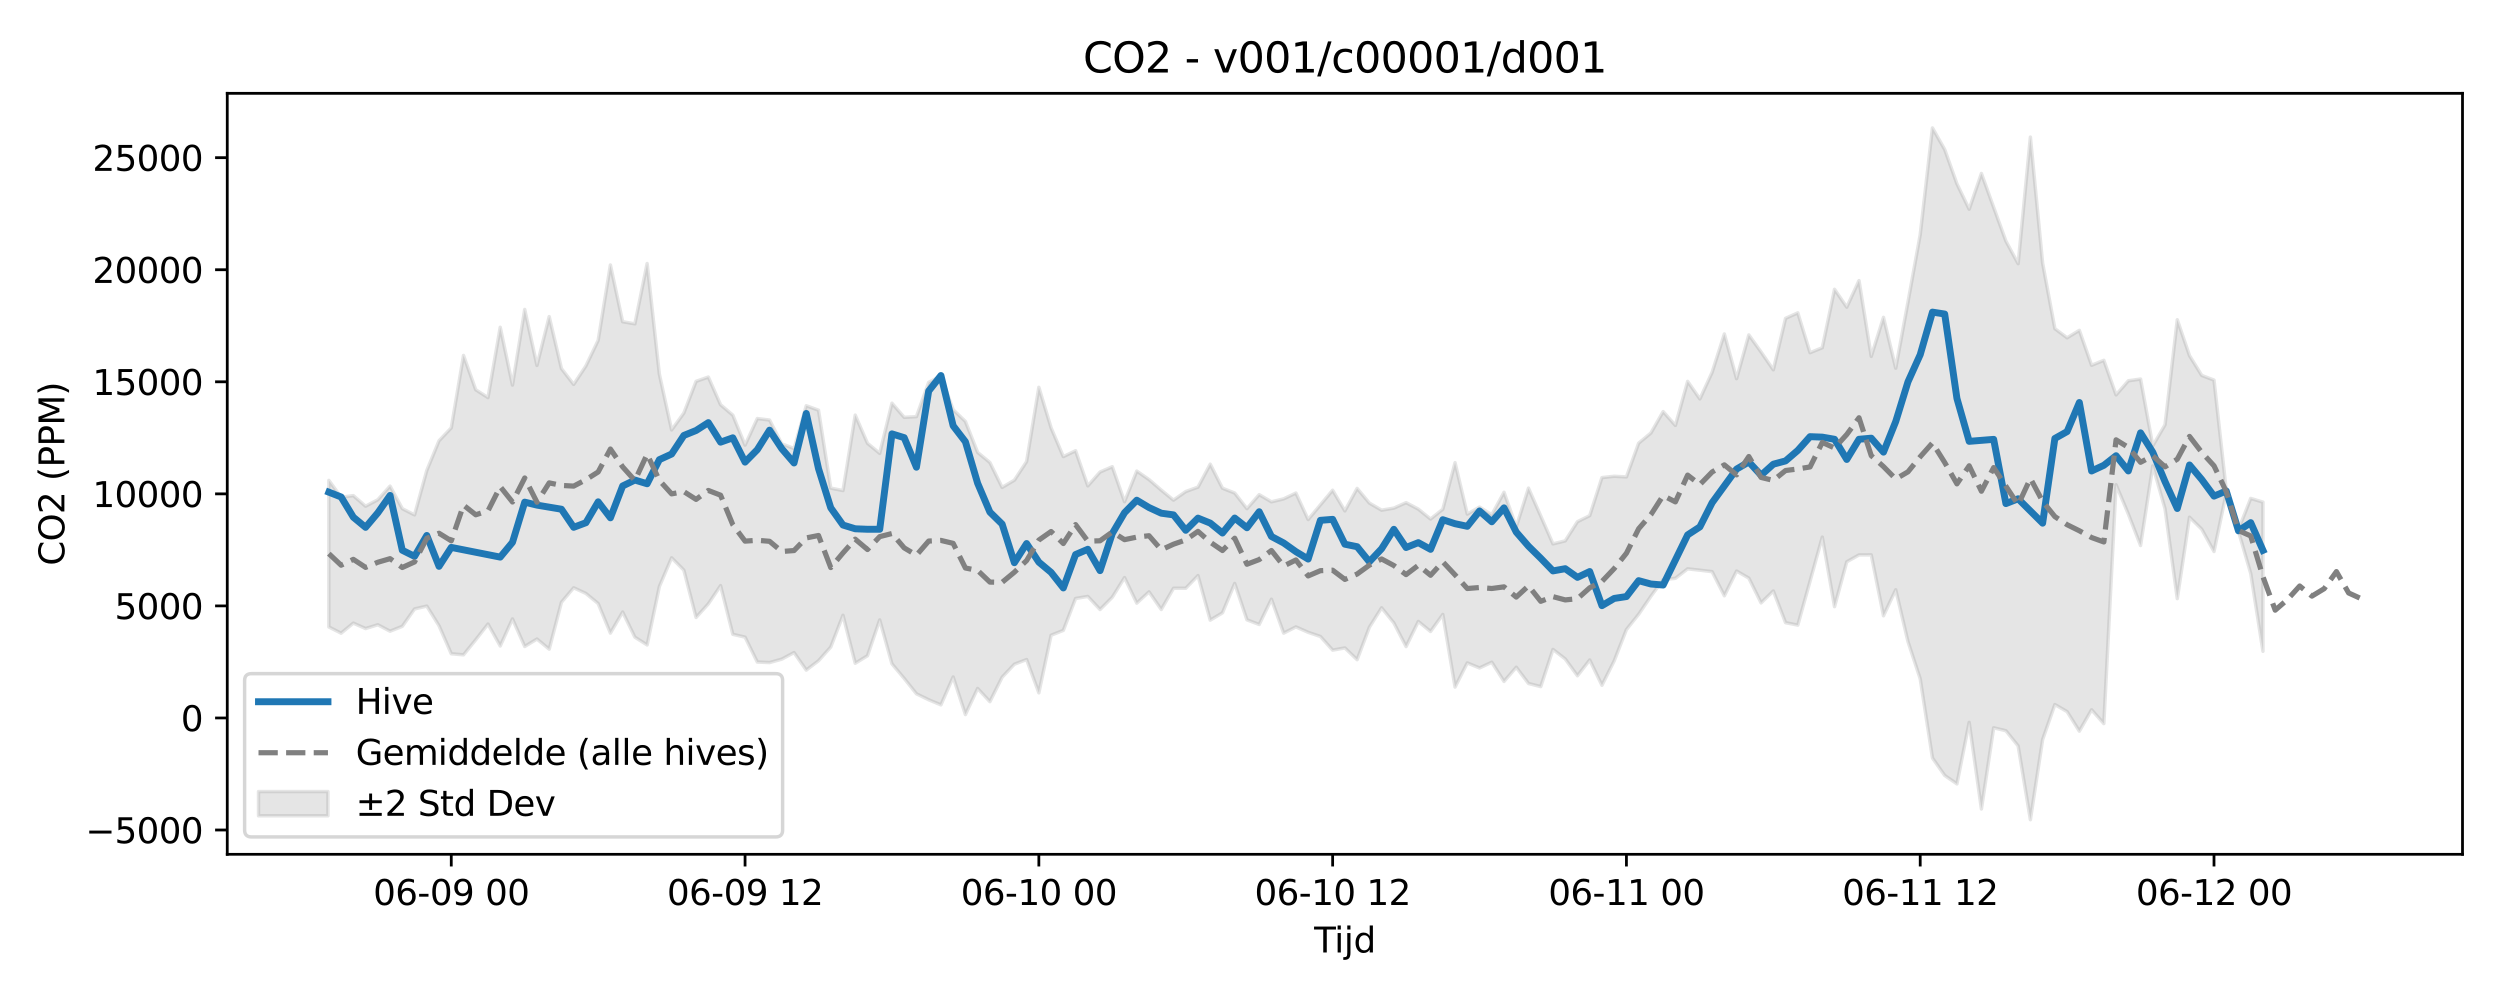 <?xml version="1.0" encoding="utf-8" standalone="no"?>
<!DOCTYPE svg PUBLIC "-//W3C//DTD SVG 1.1//EN"
  "http://www.w3.org/Graphics/SVG/1.1/DTD/svg11.dtd">
<svg xmlns:xlink="http://www.w3.org/1999/xlink" width="720pt" height="288pt" viewBox="0 0 720 288" xmlns="http://www.w3.org/2000/svg" version="1.1">
 <defs>
  <style type="text/css">*{stroke-linejoin: round; stroke-linecap: butt}</style>
 </defs>
 <g id="figure_1">
  <g id="patch_1">
   <path d="M 0 288 
L 720 288 
L 720 0 
L 0 0 
z
" style="fill: #ffffff"/>
  </g>
  <g id="axes_1">
   <g id="patch_2">
    <path d="M 65.45 246.04 
L 709.2 246.04 
L 709.2 26.88 
L 65.45 26.88 
z
" style="fill: #ffffff"/>
   </g>
   <g id="FillBetweenPolyCollection_1">
    <defs>
     <path id="m27e66597eb" d="M 94.711 -149.653 
L 94.711 -107.435 
L 98.237 -105.642 
L 101.762 -108.544 
L 105.288 -106.975 
L 108.813 -108.066 
L 112.339 -106.211 
L 115.864 -107.614 
L 119.39 -112.618 
L 122.915 -113.443 
L 126.441 -107.786 
L 129.966 -99.717 
L 133.491 -99.405 
L 137.017 -103.745 
L 140.542 -108.27 
L 144.068 -101.955 
L 147.593 -109.756 
L 151.119 -101.806 
L 154.644 -103.96 
L 158.17 -101.044 
L 161.695 -114.542 
L 165.221 -118.716 
L 168.746 -117.086 
L 172.272 -114.177 
L 175.797 -105.667 
L 179.323 -111.736 
L 182.848 -104.49 
L 186.373 -102.254 
L 189.899 -119.076 
L 193.424 -127.351 
L 196.95 -123.786 
L 200.475 -110.171 
L 204.001 -114.088 
L 207.526 -119.336 
L 211.052 -105.314 
L 214.577 -104.504 
L 218.103 -97.335 
L 221.628 -97.177 
L 225.154 -98.163 
L 228.679 -100.057 
L 232.205 -95.012 
L 235.73 -97.695 
L 239.255 -101.659 
L 242.781 -110.799 
L 246.306 -96.98 
L 249.832 -99.143 
L 253.357 -109.472 
L 256.883 -96.816 
L 260.408 -92.606 
L 263.934 -88.187 
L 267.459 -86.468 
L 270.985 -84.993 
L 274.51 -93.028 
L 278.036 -82.207 
L 281.561 -89.719 
L 285.087 -85.913 
L 288.612 -92.959 
L 292.137 -96.705 
L 295.663 -98.048 
L 299.188 -88.462 
L 302.714 -105.051 
L 306.239 -106.446 
L 309.765 -115.63 
L 313.29 -116.232 
L 316.816 -112.45 
L 320.341 -115.993 
L 323.867 -121.655 
L 327.392 -114.295 
L 330.918 -117.542 
L 334.443 -112.461 
L 337.968 -118.574 
L 341.494 -118.573 
L 345.019 -122.231 
L 348.545 -109.398 
L 352.07 -111.501 
L 355.596 -119.966 
L 359.121 -109.494 
L 362.647 -108.139 
L 366.172 -115.425 
L 369.698 -105.657 
L 373.223 -107.45 
L 376.749 -105.893 
L 380.274 -104.692 
L 383.8 -100.757 
L 387.325 -101.395 
L 390.85 -98.008 
L 394.376 -107.343 
L 397.901 -112.953 
L 401.427 -108.597 
L 404.952 -101.781 
L 408.478 -109.017 
L 412.003 -106.128 
L 415.529 -111.037 
L 419.054 -90.12 
L 422.58 -97.076 
L 426.105 -95.622 
L 429.631 -97.276 
L 433.156 -91.741 
L 436.682 -95.83 
L 440.207 -91.153 
L 443.732 -90.254 
L 447.258 -100.965 
L 450.783 -98.223 
L 454.309 -93.38 
L 457.834 -97.934 
L 461.36 -90.638 
L 464.885 -97.667 
L 468.411 -106.684 
L 471.936 -111.089 
L 475.462 -116.275 
L 478.987 -121.079 
L 482.513 -121.437 
L 486.038 -124.173 
L 489.563 -123.781 
L 493.089 -123.364 
L 496.614 -116.416 
L 500.14 -123.534 
L 503.665 -121.498 
L 507.191 -114.367 
L 510.716 -117.801 
L 514.242 -108.666 
L 517.767 -107.972 
L 521.293 -120.616 
L 524.818 -133.316 
L 528.344 -113.282 
L 531.869 -126.2 
L 535.395 -128.179 
L 538.92 -128.191 
L 542.445 -110.651 
L 545.971 -118.142 
L 549.496 -103.223 
L 553.022 -92.496 
L 556.547 -69.696 
L 560.073 -64.666 
L 563.598 -62.239 
L 567.124 -79.957 
L 570.649 -55.011 
L 574.175 -78.392 
L 577.7 -77.546 
L 581.226 -73.177 
L 584.751 -51.922 
L 588.277 -75.005 
L 591.802 -85.092 
L 595.327 -83.055 
L 598.853 -77.421 
L 602.378 -83.582 
L 605.904 -79.598 
L 609.429 -148.383 
L 612.955 -139.974 
L 616.48 -130.889 
L 620.006 -153.828 
L 623.531 -141.45 
L 627.057 -115.596 
L 630.582 -139.049 
L 634.108 -135.576 
L 637.633 -129.159 
L 641.159 -146.011 
L 644.684 -134.954 
L 648.209 -122.848 
L 651.735 -100.422 
L 651.735 -143.386 
L 651.735 -143.386 
L 648.209 -144.458 
L 644.684 -135.471 
L 641.159 -146.875 
L 637.633 -178.537 
L 634.108 -179.866 
L 630.582 -185.574 
L 627.057 -195.913 
L 623.531 -165.67 
L 620.006 -159.609 
L 616.48 -178.837 
L 612.955 -178.332 
L 609.429 -174.271 
L 605.904 -184.232 
L 602.378 -182.8 
L 598.853 -192.86 
L 595.327 -190.712 
L 591.802 -193.347 
L 588.277 -212.213 
L 584.751 -248.52 
L 581.226 -212.056 
L 577.7 -218.574 
L 574.175 -228.282 
L 570.649 -238.042 
L 567.124 -227.746 
L 563.598 -235.054 
L 560.073 -244.946 
L 556.547 -251.158 
L 553.022 -220.424 
L 549.496 -201.003 
L 545.971 -181.959 
L 542.445 -196.606 
L 538.92 -185.353 
L 535.395 -207.194 
L 531.869 -199.543 
L 528.344 -204.684 
L 524.818 -187.857 
L 521.293 -186.425 
L 517.767 -197.906 
L 514.242 -196.319 
L 510.716 -181.488 
L 507.191 -186.629 
L 503.665 -191.543 
L 500.14 -178.943 
L 496.614 -191.816 
L 493.089 -180.768 
L 489.563 -173.107 
L 486.038 -178.162 
L 482.513 -165.482 
L 478.987 -169.464 
L 475.462 -163.301 
L 471.936 -160.363 
L 468.411 -150.656 
L 464.885 -150.837 
L 461.36 -150.455 
L 457.834 -139.494 
L 454.309 -137.759 
L 450.783 -132.231 
L 447.258 -131.363 
L 443.732 -139.393 
L 440.207 -147.418 
L 436.682 -136.262 
L 433.156 -146.226 
L 429.631 -139.749 
L 426.105 -141.965 
L 422.58 -139.939 
L 419.054 -154.752 
L 415.529 -141.346 
L 412.003 -138.514 
L 408.478 -141.375 
L 404.952 -143.241 
L 401.427 -141.664 
L 397.901 -141.074 
L 394.376 -143.122 
L 390.85 -147.345 
L 387.325 -140.862 
L 383.8 -146.812 
L 380.274 -142.6 
L 376.749 -138.37 
L 373.223 -146.004 
L 369.698 -144.327 
L 366.172 -143.481 
L 362.647 -145.54 
L 359.121 -141.504 
L 355.596 -146.01 
L 352.07 -147.397 
L 348.545 -154.323 
L 345.019 -147.706 
L 341.494 -146.436 
L 337.968 -143.962 
L 334.443 -146.854 
L 330.918 -149.885 
L 327.392 -152.333 
L 323.867 -143.501 
L 320.341 -153.59 
L 316.816 -152.058 
L 313.29 -148.065 
L 309.765 -158.19 
L 306.239 -156.49 
L 302.714 -164.799 
L 299.188 -176.457 
L 295.663 -155.068 
L 292.137 -149.703 
L 288.612 -147.623 
L 285.087 -154.805 
L 281.561 -157.713 
L 278.036 -166.626 
L 274.51 -169.997 
L 270.985 -179.731 
L 267.459 -177.877 
L 263.934 -168.012 
L 260.408 -167.811 
L 256.883 -171.88 
L 253.357 -157.426 
L 249.832 -160.339 
L 246.306 -168.451 
L 242.781 -146.719 
L 239.255 -147.43 
L 235.73 -169.866 
L 232.205 -171.147 
L 228.679 -158.821 
L 225.154 -160.181 
L 221.628 -167.037 
L 218.103 -167.461 
L 214.577 -159.801 
L 211.052 -168.442 
L 207.526 -171.435 
L 204.001 -179.41 
L 200.475 -178.178 
L 196.95 -169.042 
L 193.424 -164.179 
L 189.899 -180.229 
L 186.373 -212.105 
L 182.848 -194.736 
L 179.323 -195.345 
L 175.797 -211.694 
L 172.272 -189.981 
L 168.746 -182.62 
L 165.221 -177.287 
L 161.695 -181.856 
L 158.17 -196.821 
L 154.644 -182.765 
L 151.119 -198.879 
L 147.593 -177.098 
L 144.068 -193.75 
L 140.542 -173.494 
L 137.017 -175.742 
L 133.491 -185.632 
L 129.966 -164.779 
L 126.441 -161.066 
L 122.915 -152.504 
L 119.39 -139.712 
L 115.864 -141.507 
L 112.339 -147.998 
L 108.813 -144.077 
L 105.288 -142.21 
L 101.762 -145.263 
L 98.237 -144.799 
L 94.711 -149.653 
z
" style="stroke: #808080; stroke-opacity: 0.2"/>
    </defs>
    <g clip-path="url(#pe77a834219)">
     <use xlink:href="#m27e66597eb" x="0" y="288" style="fill: #808080; fill-opacity: 0.2; stroke: #808080; stroke-opacity: 0.2"/>
    </g>
   </g>
   <g id="matplotlib.axis_1">
    <g id="xtick_1">
     <g id="line2d_1">
      <defs>
       <path id="mf4a9302517" d="M 0 0 
L 0 3.5 
" style="stroke: #000000; stroke-width: 0.8"/>
      </defs>
      <g>
       <use xlink:href="#mf4a9302517" x="129.966" y="246.04" style="stroke: #000000; stroke-width: 0.8"/>
      </g>
     </g>
     <g id="text_1">
      <!-- 06-09 00 -->
      <g transform="translate(107.486 260.638) scale(0.1 -0.1)">
       <defs>
        <path id="DejaVuSans-30" d="M 2034 4250 
Q 1547 4250 1301 3770 
Q 1056 3291 1056 2328 
Q 1056 1369 1301 889 
Q 1547 409 2034 409 
Q 2525 409 2770 889 
Q 3016 1369 3016 2328 
Q 3016 3291 2770 3770 
Q 2525 4250 2034 4250 
z
M 2034 4750 
Q 2819 4750 3233 4129 
Q 3647 3509 3647 2328 
Q 3647 1150 3233 529 
Q 2819 -91 2034 -91 
Q 1250 -91 836 529 
Q 422 1150 422 2328 
Q 422 3509 836 4129 
Q 1250 4750 2034 4750 
z
" transform="scale(0.016)"/>
        <path id="DejaVuSans-36" d="M 2113 2584 
Q 1688 2584 1439 2293 
Q 1191 2003 1191 1497 
Q 1191 994 1439 701 
Q 1688 409 2113 409 
Q 2538 409 2786 701 
Q 3034 994 3034 1497 
Q 3034 2003 2786 2293 
Q 2538 2584 2113 2584 
z
M 3366 4563 
L 3366 3988 
Q 3128 4100 2886 4159 
Q 2644 4219 2406 4219 
Q 1781 4219 1451 3797 
Q 1122 3375 1075 2522 
Q 1259 2794 1537 2939 
Q 1816 3084 2150 3084 
Q 2853 3084 3261 2657 
Q 3669 2231 3669 1497 
Q 3669 778 3244 343 
Q 2819 -91 2113 -91 
Q 1303 -91 875 529 
Q 447 1150 447 2328 
Q 447 3434 972 4092 
Q 1497 4750 2381 4750 
Q 2619 4750 2861 4703 
Q 3103 4656 3366 4563 
z
" transform="scale(0.016)"/>
        <path id="DejaVuSans-2d" d="M 313 2009 
L 1997 2009 
L 1997 1497 
L 313 1497 
L 313 2009 
z
" transform="scale(0.016)"/>
        <path id="DejaVuSans-39" d="M 703 97 
L 703 672 
Q 941 559 1184 500 
Q 1428 441 1663 441 
Q 2288 441 2617 861 
Q 2947 1281 2994 2138 
Q 2813 1869 2534 1725 
Q 2256 1581 1919 1581 
Q 1219 1581 811 2004 
Q 403 2428 403 3163 
Q 403 3881 828 4315 
Q 1253 4750 1959 4750 
Q 2769 4750 3195 4129 
Q 3622 3509 3622 2328 
Q 3622 1225 3098 567 
Q 2575 -91 1691 -91 
Q 1453 -91 1209 -44 
Q 966 3 703 97 
z
M 1959 2075 
Q 2384 2075 2632 2365 
Q 2881 2656 2881 3163 
Q 2881 3666 2632 3958 
Q 2384 4250 1959 4250 
Q 1534 4250 1286 3958 
Q 1038 3666 1038 3163 
Q 1038 2656 1286 2365 
Q 1534 2075 1959 2075 
z
" transform="scale(0.016)"/>
        <path id="DejaVuSans-20" transform="scale(0.016)"/>
       </defs>
       <use xlink:href="#DejaVuSans-30"/>
       <use xlink:href="#DejaVuSans-36" transform="translate(63.623 0)"/>
       <use xlink:href="#DejaVuSans-2d" transform="translate(127.246 0)"/>
       <use xlink:href="#DejaVuSans-30" transform="translate(163.33 0)"/>
       <use xlink:href="#DejaVuSans-39" transform="translate(226.953 0)"/>
       <use xlink:href="#DejaVuSans-20" transform="translate(290.576 0)"/>
       <use xlink:href="#DejaVuSans-30" transform="translate(322.363 0)"/>
       <use xlink:href="#DejaVuSans-30" transform="translate(385.986 0)"/>
      </g>
     </g>
    </g>
    <g id="xtick_2">
     <g id="line2d_2">
      <g>
       <use xlink:href="#mf4a9302517" x="214.577" y="246.04" style="stroke: #000000; stroke-width: 0.8"/>
      </g>
     </g>
     <g id="text_2">
      <!-- 06-09 12 -->
      <g transform="translate(192.097 260.638) scale(0.1 -0.1)">
       <defs>
        <path id="DejaVuSans-31" d="M 794 531 
L 1825 531 
L 1825 4091 
L 703 3866 
L 703 4441 
L 1819 4666 
L 2450 4666 
L 2450 531 
L 3481 531 
L 3481 0 
L 794 0 
L 794 531 
z
" transform="scale(0.016)"/>
        <path id="DejaVuSans-32" d="M 1228 531 
L 3431 531 
L 3431 0 
L 469 0 
L 469 531 
Q 828 903 1448 1529 
Q 2069 2156 2228 2338 
Q 2531 2678 2651 2914 
Q 2772 3150 2772 3378 
Q 2772 3750 2511 3984 
Q 2250 4219 1831 4219 
Q 1534 4219 1204 4116 
Q 875 4013 500 3803 
L 500 4441 
Q 881 4594 1212 4672 
Q 1544 4750 1819 4750 
Q 2544 4750 2975 4387 
Q 3406 4025 3406 3419 
Q 3406 3131 3298 2873 
Q 3191 2616 2906 2266 
Q 2828 2175 2409 1742 
Q 1991 1309 1228 531 
z
" transform="scale(0.016)"/>
       </defs>
       <use xlink:href="#DejaVuSans-30"/>
       <use xlink:href="#DejaVuSans-36" transform="translate(63.623 0)"/>
       <use xlink:href="#DejaVuSans-2d" transform="translate(127.246 0)"/>
       <use xlink:href="#DejaVuSans-30" transform="translate(163.33 0)"/>
       <use xlink:href="#DejaVuSans-39" transform="translate(226.953 0)"/>
       <use xlink:href="#DejaVuSans-20" transform="translate(290.576 0)"/>
       <use xlink:href="#DejaVuSans-31" transform="translate(322.363 0)"/>
       <use xlink:href="#DejaVuSans-32" transform="translate(385.986 0)"/>
      </g>
     </g>
    </g>
    <g id="xtick_3">
     <g id="line2d_3">
      <g>
       <use xlink:href="#mf4a9302517" x="299.188" y="246.04" style="stroke: #000000; stroke-width: 0.8"/>
      </g>
     </g>
     <g id="text_3">
      <!-- 06-10 00 -->
      <g transform="translate(276.708 260.638) scale(0.1 -0.1)">
       <use xlink:href="#DejaVuSans-30"/>
       <use xlink:href="#DejaVuSans-36" transform="translate(63.623 0)"/>
       <use xlink:href="#DejaVuSans-2d" transform="translate(127.246 0)"/>
       <use xlink:href="#DejaVuSans-31" transform="translate(163.33 0)"/>
       <use xlink:href="#DejaVuSans-30" transform="translate(226.953 0)"/>
       <use xlink:href="#DejaVuSans-20" transform="translate(290.576 0)"/>
       <use xlink:href="#DejaVuSans-30" transform="translate(322.363 0)"/>
       <use xlink:href="#DejaVuSans-30" transform="translate(385.986 0)"/>
      </g>
     </g>
    </g>
    <g id="xtick_4">
     <g id="line2d_4">
      <g>
       <use xlink:href="#mf4a9302517" x="383.8" y="246.04" style="stroke: #000000; stroke-width: 0.8"/>
      </g>
     </g>
     <g id="text_4">
      <!-- 06-10 12 -->
      <g transform="translate(361.319 260.638) scale(0.1 -0.1)">
       <use xlink:href="#DejaVuSans-30"/>
       <use xlink:href="#DejaVuSans-36" transform="translate(63.623 0)"/>
       <use xlink:href="#DejaVuSans-2d" transform="translate(127.246 0)"/>
       <use xlink:href="#DejaVuSans-31" transform="translate(163.33 0)"/>
       <use xlink:href="#DejaVuSans-30" transform="translate(226.953 0)"/>
       <use xlink:href="#DejaVuSans-20" transform="translate(290.576 0)"/>
       <use xlink:href="#DejaVuSans-31" transform="translate(322.363 0)"/>
       <use xlink:href="#DejaVuSans-32" transform="translate(385.986 0)"/>
      </g>
     </g>
    </g>
    <g id="xtick_5">
     <g id="line2d_5">
      <g>
       <use xlink:href="#mf4a9302517" x="468.411" y="246.04" style="stroke: #000000; stroke-width: 0.8"/>
      </g>
     </g>
     <g id="text_5">
      <!-- 06-11 00 -->
      <g transform="translate(445.93 260.638) scale(0.1 -0.1)">
       <use xlink:href="#DejaVuSans-30"/>
       <use xlink:href="#DejaVuSans-36" transform="translate(63.623 0)"/>
       <use xlink:href="#DejaVuSans-2d" transform="translate(127.246 0)"/>
       <use xlink:href="#DejaVuSans-31" transform="translate(163.33 0)"/>
       <use xlink:href="#DejaVuSans-31" transform="translate(226.953 0)"/>
       <use xlink:href="#DejaVuSans-20" transform="translate(290.576 0)"/>
       <use xlink:href="#DejaVuSans-30" transform="translate(322.363 0)"/>
       <use xlink:href="#DejaVuSans-30" transform="translate(385.986 0)"/>
      </g>
     </g>
    </g>
    <g id="xtick_6">
     <g id="line2d_6">
      <g>
       <use xlink:href="#mf4a9302517" x="553.022" y="246.04" style="stroke: #000000; stroke-width: 0.8"/>
      </g>
     </g>
     <g id="text_6">
      <!-- 06-11 12 -->
      <g transform="translate(530.541 260.638) scale(0.1 -0.1)">
       <use xlink:href="#DejaVuSans-30"/>
       <use xlink:href="#DejaVuSans-36" transform="translate(63.623 0)"/>
       <use xlink:href="#DejaVuSans-2d" transform="translate(127.246 0)"/>
       <use xlink:href="#DejaVuSans-31" transform="translate(163.33 0)"/>
       <use xlink:href="#DejaVuSans-31" transform="translate(226.953 0)"/>
       <use xlink:href="#DejaVuSans-20" transform="translate(290.576 0)"/>
       <use xlink:href="#DejaVuSans-31" transform="translate(322.363 0)"/>
       <use xlink:href="#DejaVuSans-32" transform="translate(385.986 0)"/>
      </g>
     </g>
    </g>
    <g id="xtick_7">
     <g id="line2d_7">
      <g>
       <use xlink:href="#mf4a9302517" x="637.633" y="246.04" style="stroke: #000000; stroke-width: 0.8"/>
      </g>
     </g>
     <g id="text_7">
      <!-- 06-12 00 -->
      <g transform="translate(615.153 260.638) scale(0.1 -0.1)">
       <use xlink:href="#DejaVuSans-30"/>
       <use xlink:href="#DejaVuSans-36" transform="translate(63.623 0)"/>
       <use xlink:href="#DejaVuSans-2d" transform="translate(127.246 0)"/>
       <use xlink:href="#DejaVuSans-31" transform="translate(163.33 0)"/>
       <use xlink:href="#DejaVuSans-32" transform="translate(226.953 0)"/>
       <use xlink:href="#DejaVuSans-20" transform="translate(290.576 0)"/>
       <use xlink:href="#DejaVuSans-30" transform="translate(322.363 0)"/>
       <use xlink:href="#DejaVuSans-30" transform="translate(385.986 0)"/>
      </g>
     </g>
    </g>
    <g id="text_8">
     <!-- Tijd -->
     <g transform="translate(378.475 274.317) scale(0.1 -0.1)">
      <defs>
       <path id="DejaVuSans-54" d="M -19 4666 
L 3928 4666 
L 3928 4134 
L 2272 4134 
L 2272 0 
L 1638 0 
L 1638 4134 
L -19 4134 
L -19 4666 
z
" transform="scale(0.016)"/>
       <path id="DejaVuSans-69" d="M 603 3500 
L 1178 3500 
L 1178 0 
L 603 0 
L 603 3500 
z
M 603 4863 
L 1178 4863 
L 1178 4134 
L 603 4134 
L 603 4863 
z
" transform="scale(0.016)"/>
       <path id="DejaVuSans-6a" d="M 603 3500 
L 1178 3500 
L 1178 -63 
Q 1178 -731 923 -1031 
Q 669 -1331 103 -1331 
L -116 -1331 
L -116 -844 
L 38 -844 
Q 366 -844 484 -692 
Q 603 -541 603 -63 
L 603 3500 
z
M 603 4863 
L 1178 4863 
L 1178 4134 
L 603 4134 
L 603 4863 
z
" transform="scale(0.016)"/>
       <path id="DejaVuSans-64" d="M 2906 2969 
L 2906 4863 
L 3481 4863 
L 3481 0 
L 2906 0 
L 2906 525 
Q 2725 213 2448 61 
Q 2172 -91 1784 -91 
Q 1150 -91 751 415 
Q 353 922 353 1747 
Q 353 2572 751 3078 
Q 1150 3584 1784 3584 
Q 2172 3584 2448 3432 
Q 2725 3281 2906 2969 
z
M 947 1747 
Q 947 1113 1208 752 
Q 1469 391 1925 391 
Q 2381 391 2643 752 
Q 2906 1113 2906 1747 
Q 2906 2381 2643 2742 
Q 2381 3103 1925 3103 
Q 1469 3103 1208 2742 
Q 947 2381 947 1747 
z
" transform="scale(0.016)"/>
      </defs>
      <use xlink:href="#DejaVuSans-54"/>
      <use xlink:href="#DejaVuSans-69" transform="translate(57.959 0)"/>
      <use xlink:href="#DejaVuSans-6a" transform="translate(85.742 0)"/>
      <use xlink:href="#DejaVuSans-64" transform="translate(113.525 0)"/>
     </g>
    </g>
   </g>
   <g id="matplotlib.axis_2">
    <g id="ytick_1">
     <g id="line2d_8">
      <defs>
       <path id="mb9e73a4359" d="M 0 0 
L -3.5 0 
" style="stroke: #000000; stroke-width: 0.8"/>
      </defs>
      <g>
       <use xlink:href="#mb9e73a4359" x="65.45" y="239.047" style="stroke: #000000; stroke-width: 0.8"/>
      </g>
     </g>
     <g id="text_9">
      <!-- −5000 -->
      <g transform="translate(24.62 242.846) scale(0.1 -0.1)">
       <defs>
        <path id="DejaVuSans-2212" d="M 678 2272 
L 4684 2272 
L 4684 1741 
L 678 1741 
L 678 2272 
z
" transform="scale(0.016)"/>
        <path id="DejaVuSans-35" d="M 691 4666 
L 3169 4666 
L 3169 4134 
L 1269 4134 
L 1269 2991 
Q 1406 3038 1543 3061 
Q 1681 3084 1819 3084 
Q 2600 3084 3056 2656 
Q 3513 2228 3513 1497 
Q 3513 744 3044 326 
Q 2575 -91 1722 -91 
Q 1428 -91 1123 -41 
Q 819 9 494 109 
L 494 744 
Q 775 591 1075 516 
Q 1375 441 1709 441 
Q 2250 441 2565 725 
Q 2881 1009 2881 1497 
Q 2881 1984 2565 2268 
Q 2250 2553 1709 2553 
Q 1456 2553 1204 2497 
Q 953 2441 691 2322 
L 691 4666 
z
" transform="scale(0.016)"/>
       </defs>
       <use xlink:href="#DejaVuSans-2212"/>
       <use xlink:href="#DejaVuSans-35" transform="translate(83.789 0)"/>
       <use xlink:href="#DejaVuSans-30" transform="translate(147.412 0)"/>
       <use xlink:href="#DejaVuSans-30" transform="translate(211.035 0)"/>
       <use xlink:href="#DejaVuSans-30" transform="translate(274.658 0)"/>
      </g>
     </g>
    </g>
    <g id="ytick_2">
     <g id="line2d_9">
      <g>
       <use xlink:href="#mb9e73a4359" x="65.45" y="206.774" style="stroke: #000000; stroke-width: 0.8"/>
      </g>
     </g>
     <g id="text_10">
      <!-- 0 -->
      <g transform="translate(52.087 210.573) scale(0.1 -0.1)">
       <use xlink:href="#DejaVuSans-30"/>
      </g>
     </g>
    </g>
    <g id="ytick_3">
     <g id="line2d_10">
      <g>
       <use xlink:href="#mb9e73a4359" x="65.45" y="174.5" style="stroke: #000000; stroke-width: 0.8"/>
      </g>
     </g>
     <g id="text_11">
      <!-- 5000 -->
      <g transform="translate(33 178.299) scale(0.1 -0.1)">
       <use xlink:href="#DejaVuSans-35"/>
       <use xlink:href="#DejaVuSans-30" transform="translate(63.623 0)"/>
       <use xlink:href="#DejaVuSans-30" transform="translate(127.246 0)"/>
       <use xlink:href="#DejaVuSans-30" transform="translate(190.869 0)"/>
      </g>
     </g>
    </g>
    <g id="ytick_4">
     <g id="line2d_11">
      <g>
       <use xlink:href="#mb9e73a4359" x="65.45" y="142.227" style="stroke: #000000; stroke-width: 0.8"/>
      </g>
     </g>
     <g id="text_12">
      <!-- 10000 -->
      <g transform="translate(26.637 146.026) scale(0.1 -0.1)">
       <use xlink:href="#DejaVuSans-31"/>
       <use xlink:href="#DejaVuSans-30" transform="translate(63.623 0)"/>
       <use xlink:href="#DejaVuSans-30" transform="translate(127.246 0)"/>
       <use xlink:href="#DejaVuSans-30" transform="translate(190.869 0)"/>
       <use xlink:href="#DejaVuSans-30" transform="translate(254.492 0)"/>
      </g>
     </g>
    </g>
    <g id="ytick_5">
     <g id="line2d_12">
      <g>
       <use xlink:href="#mb9e73a4359" x="65.45" y="109.953" style="stroke: #000000; stroke-width: 0.8"/>
      </g>
     </g>
     <g id="text_13">
      <!-- 15000 -->
      <g transform="translate(26.637 113.752) scale(0.1 -0.1)">
       <use xlink:href="#DejaVuSans-31"/>
       <use xlink:href="#DejaVuSans-35" transform="translate(63.623 0)"/>
       <use xlink:href="#DejaVuSans-30" transform="translate(127.246 0)"/>
       <use xlink:href="#DejaVuSans-30" transform="translate(190.869 0)"/>
       <use xlink:href="#DejaVuSans-30" transform="translate(254.492 0)"/>
      </g>
     </g>
    </g>
    <g id="ytick_6">
     <g id="line2d_13">
      <g>
       <use xlink:href="#mb9e73a4359" x="65.45" y="77.679" style="stroke: #000000; stroke-width: 0.8"/>
      </g>
     </g>
     <g id="text_14">
      <!-- 20000 -->
      <g transform="translate(26.637 81.479) scale(0.1 -0.1)">
       <use xlink:href="#DejaVuSans-32"/>
       <use xlink:href="#DejaVuSans-30" transform="translate(63.623 0)"/>
       <use xlink:href="#DejaVuSans-30" transform="translate(127.246 0)"/>
       <use xlink:href="#DejaVuSans-30" transform="translate(190.869 0)"/>
       <use xlink:href="#DejaVuSans-30" transform="translate(254.492 0)"/>
      </g>
     </g>
    </g>
    <g id="ytick_7">
     <g id="line2d_14">
      <g>
       <use xlink:href="#mb9e73a4359" x="65.45" y="45.406" style="stroke: #000000; stroke-width: 0.8"/>
      </g>
     </g>
     <g id="text_15">
      <!-- 25000 -->
      <g transform="translate(26.637 49.205) scale(0.1 -0.1)">
       <use xlink:href="#DejaVuSans-32"/>
       <use xlink:href="#DejaVuSans-35" transform="translate(63.623 0)"/>
       <use xlink:href="#DejaVuSans-30" transform="translate(127.246 0)"/>
       <use xlink:href="#DejaVuSans-30" transform="translate(190.869 0)"/>
       <use xlink:href="#DejaVuSans-30" transform="translate(254.492 0)"/>
      </g>
     </g>
    </g>
    <g id="text_16">
     <!-- CO2 (PPM) -->
     <g transform="translate(18.541 162.903) rotate(-90) scale(0.1 -0.1)">
      <defs>
       <path id="DejaVuSans-43" d="M 4122 4306 
L 4122 3641 
Q 3803 3938 3442 4084 
Q 3081 4231 2675 4231 
Q 1875 4231 1450 3742 
Q 1025 3253 1025 2328 
Q 1025 1406 1450 917 
Q 1875 428 2675 428 
Q 3081 428 3442 575 
Q 3803 722 4122 1019 
L 4122 359 
Q 3791 134 3420 21 
Q 3050 -91 2638 -91 
Q 1578 -91 968 557 
Q 359 1206 359 2328 
Q 359 3453 968 4101 
Q 1578 4750 2638 4750 
Q 3056 4750 3426 4639 
Q 3797 4528 4122 4306 
z
" transform="scale(0.016)"/>
       <path id="DejaVuSans-4f" d="M 2522 4238 
Q 1834 4238 1429 3725 
Q 1025 3213 1025 2328 
Q 1025 1447 1429 934 
Q 1834 422 2522 422 
Q 3209 422 3611 934 
Q 4013 1447 4013 2328 
Q 4013 3213 3611 3725 
Q 3209 4238 2522 4238 
z
M 2522 4750 
Q 3503 4750 4090 4092 
Q 4678 3434 4678 2328 
Q 4678 1225 4090 567 
Q 3503 -91 2522 -91 
Q 1538 -91 948 565 
Q 359 1222 359 2328 
Q 359 3434 948 4092 
Q 1538 4750 2522 4750 
z
" transform="scale(0.016)"/>
       <path id="DejaVuSans-28" d="M 1984 4856 
Q 1566 4138 1362 3434 
Q 1159 2731 1159 2009 
Q 1159 1288 1364 580 
Q 1569 -128 1984 -844 
L 1484 -844 
Q 1016 -109 783 600 
Q 550 1309 550 2009 
Q 550 2706 781 3412 
Q 1013 4119 1484 4856 
L 1984 4856 
z
" transform="scale(0.016)"/>
       <path id="DejaVuSans-50" d="M 1259 4147 
L 1259 2394 
L 2053 2394 
Q 2494 2394 2734 2622 
Q 2975 2850 2975 3272 
Q 2975 3691 2734 3919 
Q 2494 4147 2053 4147 
L 1259 4147 
z
M 628 4666 
L 2053 4666 
Q 2838 4666 3239 4311 
Q 3641 3956 3641 3272 
Q 3641 2581 3239 2228 
Q 2838 1875 2053 1875 
L 1259 1875 
L 1259 0 
L 628 0 
L 628 4666 
z
" transform="scale(0.016)"/>
       <path id="DejaVuSans-4d" d="M 628 4666 
L 1569 4666 
L 2759 1491 
L 3956 4666 
L 4897 4666 
L 4897 0 
L 4281 0 
L 4281 4097 
L 3078 897 
L 2444 897 
L 1241 4097 
L 1241 0 
L 628 0 
L 628 4666 
z
" transform="scale(0.016)"/>
       <path id="DejaVuSans-29" d="M 513 4856 
L 1013 4856 
Q 1481 4119 1714 3412 
Q 1947 2706 1947 2009 
Q 1947 1309 1714 600 
Q 1481 -109 1013 -844 
L 513 -844 
Q 928 -128 1133 580 
Q 1338 1288 1338 2009 
Q 1338 2731 1133 3434 
Q 928 4138 513 4856 
z
" transform="scale(0.016)"/>
      </defs>
      <use xlink:href="#DejaVuSans-43"/>
      <use xlink:href="#DejaVuSans-4f" transform="translate(69.824 0)"/>
      <use xlink:href="#DejaVuSans-32" transform="translate(148.535 0)"/>
      <use xlink:href="#DejaVuSans-20" transform="translate(212.158 0)"/>
      <use xlink:href="#DejaVuSans-28" transform="translate(243.945 0)"/>
      <use xlink:href="#DejaVuSans-50" transform="translate(282.959 0)"/>
      <use xlink:href="#DejaVuSans-50" transform="translate(343.262 0)"/>
      <use xlink:href="#DejaVuSans-4d" transform="translate(403.564 0)"/>
      <use xlink:href="#DejaVuSans-29" transform="translate(489.844 0)"/>
     </g>
    </g>
   </g>
   <g id="line2d_15">
    <path d="M 94.711 141.749 
L 98.237 143.127 
L 101.762 148.957 
L 105.288 151.872 
L 108.813 147.694 
L 112.339 142.689 
L 115.864 158.473 
L 119.39 160.231 
L 122.915 154.219 
L 126.441 163.105 
L 129.966 157.653 
L 144.068 160.448 
L 147.593 156.195 
L 151.119 144.619 
L 154.644 145.473 
L 161.695 146.654 
L 165.221 151.863 
L 168.746 150.542 
L 172.272 144.529 
L 175.797 149.131 
L 179.323 139.961 
L 182.848 138.255 
L 186.373 139.322 
L 189.899 132.38 
L 193.424 130.763 
L 196.95 125.406 
L 200.475 123.981 
L 204.001 121.718 
L 207.526 127.34 
L 211.052 126.09 
L 214.577 133.089 
L 218.103 129.509 
L 221.628 123.891 
L 225.154 129.231 
L 228.679 133.334 
L 232.205 119.082 
L 235.73 134.963 
L 239.255 146.252 
L 242.781 151.211 
L 246.306 152.289 
L 249.832 152.431 
L 253.357 152.429 
L 256.883 124.956 
L 260.408 126.047 
L 263.934 134.556 
L 267.459 112.619 
L 270.985 108.159 
L 274.51 122.632 
L 278.036 127.221 
L 281.561 139.178 
L 285.087 147.481 
L 288.612 150.94 
L 292.137 162.058 
L 295.663 156.545 
L 299.188 161.896 
L 302.714 164.846 
L 306.239 169.321 
L 309.765 159.708 
L 313.29 158.193 
L 316.816 164.34 
L 320.341 153.654 
L 323.867 147.655 
L 327.392 144.062 
L 330.918 146.17 
L 334.443 147.801 
L 337.968 148.283 
L 341.494 152.724 
L 345.019 149.221 
L 348.545 150.648 
L 352.07 153.507 
L 355.596 149.2 
L 359.121 151.99 
L 362.647 147.382 
L 366.172 154.501 
L 369.698 156.373 
L 373.223 158.878 
L 376.749 161.008 
L 380.274 149.858 
L 383.8 149.572 
L 387.325 156.732 
L 390.85 157.449 
L 394.376 161.789 
L 397.901 158.034 
L 401.427 152.446 
L 404.952 157.683 
L 408.478 156.281 
L 412.003 158.208 
L 415.529 149.677 
L 419.054 150.829 
L 422.58 151.575 
L 426.105 147.169 
L 429.631 150.271 
L 433.156 146.267 
L 436.682 153.243 
L 440.207 157.305 
L 443.732 160.775 
L 447.258 164.422 
L 450.783 163.783 
L 454.309 166.279 
L 457.834 164.603 
L 461.36 174.429 
L 464.885 172.349 
L 468.411 171.811 
L 471.936 167.228 
L 475.462 168.196 
L 478.987 168.489 
L 486.038 154.052 
L 489.563 151.749 
L 493.089 144.783 
L 500.14 135.092 
L 503.665 133.039 
L 507.191 136.867 
L 510.716 133.687 
L 514.242 132.745 
L 517.767 129.717 
L 521.293 125.758 
L 524.818 125.894 
L 528.344 126.511 
L 531.869 132.319 
L 535.395 126.511 
L 538.92 126.195 
L 542.445 130.212 
L 545.971 121.402 
L 549.496 109.962 
L 553.022 102.143 
L 556.547 89.892 
L 560.073 90.444 
L 563.598 114.755 
L 567.124 127.105 
L 574.175 126.535 
L 577.7 145.034 
L 581.226 143.653 
L 588.277 150.669 
L 591.802 126.277 
L 595.327 124.295 
L 598.853 115.924 
L 602.378 135.643 
L 605.904 134.01 
L 609.429 131.249 
L 612.955 135.628 
L 616.48 124.661 
L 620.006 130.26 
L 623.531 138.722 
L 627.057 146.444 
L 630.582 133.913 
L 634.108 138.108 
L 637.633 142.881 
L 641.159 141.405 
L 644.684 152.879 
L 648.209 150.527 
L 651.735 158.501 
L 651.735 158.501 
" clip-path="url(#pe77a834219)" style="fill: none; stroke: #1f77b4; stroke-width: 2; stroke-linecap: square"/>
   </g>
   <g id="line2d_16">
    <path d="M 94.711 159.456 
L 98.237 162.779 
L 101.762 161.096 
L 105.288 163.408 
L 108.813 161.929 
L 112.339 160.895 
L 115.864 163.44 
L 119.39 161.835 
L 122.915 155.026 
L 126.441 153.574 
L 129.966 155.752 
L 133.491 145.482 
L 137.017 148.257 
L 140.542 147.118 
L 144.068 140.148 
L 147.593 144.573 
L 151.119 137.658 
L 154.644 144.638 
L 158.17 139.067 
L 161.695 139.801 
L 165.221 139.999 
L 168.746 138.147 
L 172.272 135.921 
L 175.797 129.319 
L 179.323 134.459 
L 182.848 138.387 
L 186.373 130.821 
L 189.899 138.348 
L 193.424 142.235 
L 196.95 141.586 
L 200.475 143.825 
L 204.001 141.251 
L 207.526 142.615 
L 211.052 151.122 
L 214.577 155.847 
L 218.103 155.602 
L 221.628 155.893 
L 225.154 158.828 
L 228.679 158.561 
L 232.205 154.92 
L 235.73 154.219 
L 239.255 163.456 
L 242.781 159.241 
L 246.306 155.285 
L 249.832 158.259 
L 253.357 154.551 
L 256.883 153.652 
L 260.408 157.792 
L 263.934 159.9 
L 267.459 155.828 
L 270.985 155.638 
L 274.51 156.487 
L 278.036 163.583 
L 281.561 164.284 
L 285.087 167.641 
L 288.612 167.709 
L 292.137 164.796 
L 295.663 161.442 
L 299.188 155.541 
L 302.714 153.075 
L 306.239 156.532 
L 309.765 151.09 
L 313.29 155.851 
L 316.816 155.746 
L 320.341 153.209 
L 323.867 155.422 
L 327.392 154.686 
L 330.918 154.287 
L 334.443 158.343 
L 337.968 156.732 
L 341.494 155.496 
L 345.019 153.032 
L 348.545 156.14 
L 352.07 158.551 
L 355.596 155.012 
L 359.121 162.501 
L 362.647 161.161 
L 366.172 158.547 
L 369.698 163.008 
L 373.223 161.273 
L 376.749 165.869 
L 380.274 164.354 
L 383.8 164.215 
L 387.325 166.871 
L 390.85 165.324 
L 394.376 162.768 
L 397.901 160.986 
L 401.427 162.87 
L 404.952 165.489 
L 408.478 162.804 
L 412.003 165.679 
L 415.529 161.809 
L 419.054 165.564 
L 422.58 169.493 
L 426.105 169.206 
L 429.631 169.488 
L 433.156 169.016 
L 436.682 171.954 
L 440.207 168.715 
L 443.732 173.177 
L 447.258 171.836 
L 450.783 172.773 
L 454.309 172.431 
L 457.834 169.286 
L 461.36 167.453 
L 464.885 163.748 
L 468.411 159.33 
L 471.936 152.274 
L 475.462 148.212 
L 478.987 142.729 
L 482.513 144.54 
L 486.038 136.833 
L 489.563 139.556 
L 493.089 135.934 
L 496.614 133.884 
L 500.14 136.761 
L 503.665 131.479 
L 507.191 137.502 
L 510.716 138.356 
L 514.242 135.508 
L 517.767 135.061 
L 521.293 134.479 
L 524.818 127.414 
L 528.344 129.017 
L 531.869 125.129 
L 535.395 120.314 
L 538.92 131.228 
L 542.445 134.372 
L 545.971 137.95 
L 549.496 135.887 
L 553.022 131.54 
L 556.547 127.573 
L 560.073 133.194 
L 563.598 139.353 
L 567.124 134.149 
L 570.649 141.473 
L 574.175 134.663 
L 581.226 145.384 
L 584.751 137.779 
L 588.277 144.391 
L 591.802 148.78 
L 595.327 151.116 
L 598.853 152.86 
L 602.378 154.809 
L 605.904 156.085 
L 609.429 126.673 
L 612.955 128.847 
L 616.48 133.137 
L 620.006 131.282 
L 623.531 134.44 
L 627.057 132.245 
L 630.582 125.689 
L 634.108 130.279 
L 637.633 134.152 
L 641.159 141.557 
L 644.684 152.788 
L 648.209 154.347 
L 651.735 166.096 
L 655.26 175.726 
L 658.786 172.673 
L 662.311 168.772 
L 665.837 171.679 
L 669.362 169.546 
L 672.888 164.624 
L 676.413 170.776 
L 679.939 172.385 
L 679.939 172.385 
" clip-path="url(#pe77a834219)" style="fill: none; stroke-dasharray: 5.55,2.4; stroke-dashoffset: 0; stroke: #808080; stroke-width: 1.5"/>
   </g>
   <g id="patch_3">
    <path d="M 65.45 246.04 
L 65.45 26.88 
" style="fill: none; stroke: #000000; stroke-width: 0.8; stroke-linejoin: miter; stroke-linecap: square"/>
   </g>
   <g id="patch_4">
    <path d="M 709.2 246.04 
L 709.2 26.88 
" style="fill: none; stroke: #000000; stroke-width: 0.8; stroke-linejoin: miter; stroke-linecap: square"/>
   </g>
   <g id="patch_5">
    <path d="M 65.45 246.04 
L 709.2 246.04 
" style="fill: none; stroke: #000000; stroke-width: 0.8; stroke-linejoin: miter; stroke-linecap: square"/>
   </g>
   <g id="patch_6">
    <path d="M 65.45 26.88 
L 709.2 26.88 
" style="fill: none; stroke: #000000; stroke-width: 0.8; stroke-linejoin: miter; stroke-linecap: square"/>
   </g>
   <g id="text_17">
    <!-- CO2 - v001/c00001/d001 -->
    <g transform="translate(311.922 20.88) scale(0.12 -0.12)">
     <defs>
      <path id="DejaVuSans-76" d="M 191 3500 
L 800 3500 
L 1894 563 
L 2988 3500 
L 3597 3500 
L 2284 0 
L 1503 0 
L 191 3500 
z
" transform="scale(0.016)"/>
      <path id="DejaVuSans-2f" d="M 1625 4666 
L 2156 4666 
L 531 -594 
L 0 -594 
L 1625 4666 
z
" transform="scale(0.016)"/>
      <path id="DejaVuSans-63" d="M 3122 3366 
L 3122 2828 
Q 2878 2963 2633 3030 
Q 2388 3097 2138 3097 
Q 1578 3097 1268 2742 
Q 959 2388 959 1747 
Q 959 1106 1268 751 
Q 1578 397 2138 397 
Q 2388 397 2633 464 
Q 2878 531 3122 666 
L 3122 134 
Q 2881 22 2623 -34 
Q 2366 -91 2075 -91 
Q 1284 -91 818 406 
Q 353 903 353 1747 
Q 353 2603 823 3093 
Q 1294 3584 2113 3584 
Q 2378 3584 2631 3529 
Q 2884 3475 3122 3366 
z
" transform="scale(0.016)"/>
     </defs>
     <use xlink:href="#DejaVuSans-43"/>
     <use xlink:href="#DejaVuSans-4f" transform="translate(69.824 0)"/>
     <use xlink:href="#DejaVuSans-32" transform="translate(148.535 0)"/>
     <use xlink:href="#DejaVuSans-20" transform="translate(212.158 0)"/>
     <use xlink:href="#DejaVuSans-2d" transform="translate(243.945 0)"/>
     <use xlink:href="#DejaVuSans-20" transform="translate(280.029 0)"/>
     <use xlink:href="#DejaVuSans-76" transform="translate(311.816 0)"/>
     <use xlink:href="#DejaVuSans-30" transform="translate(370.996 0)"/>
     <use xlink:href="#DejaVuSans-30" transform="translate(434.619 0)"/>
     <use xlink:href="#DejaVuSans-31" transform="translate(498.242 0)"/>
     <use xlink:href="#DejaVuSans-2f" transform="translate(561.865 0)"/>
     <use xlink:href="#DejaVuSans-63" transform="translate(595.557 0)"/>
     <use xlink:href="#DejaVuSans-30" transform="translate(650.537 0)"/>
     <use xlink:href="#DejaVuSans-30" transform="translate(714.16 0)"/>
     <use xlink:href="#DejaVuSans-30" transform="translate(777.783 0)"/>
     <use xlink:href="#DejaVuSans-30" transform="translate(841.406 0)"/>
     <use xlink:href="#DejaVuSans-31" transform="translate(905.029 0)"/>
     <use xlink:href="#DejaVuSans-2f" transform="translate(968.652 0)"/>
     <use xlink:href="#DejaVuSans-64" transform="translate(1002.344 0)"/>
     <use xlink:href="#DejaVuSans-30" transform="translate(1065.82 0)"/>
     <use xlink:href="#DejaVuSans-30" transform="translate(1129.443 0)"/>
     <use xlink:href="#DejaVuSans-31" transform="translate(1193.066 0)"/>
    </g>
   </g>
   <g id="legend_1">
    <g id="patch_7">
     <path d="M 72.45 241.04 
L 223.394 241.04 
Q 225.394 241.04 225.394 239.04 
L 225.394 196.006 
Q 225.394 194.006 223.394 194.006 
L 72.45 194.006 
Q 70.45 194.006 70.45 196.006 
L 70.45 239.04 
Q 70.45 241.04 72.45 241.04 
z
" style="fill: #ffffff; opacity: 0.8; stroke: #cccccc; stroke-linejoin: miter"/>
    </g>
    <g id="line2d_17">
     <path d="M 74.45 202.104 
L 84.45 202.104 
L 94.45 202.104 
" style="fill: none; stroke: #1f77b4; stroke-width: 2; stroke-linecap: square"/>
    </g>
    <g id="text_18">
     <!-- Hive -->
     <g transform="translate(102.45 205.604) scale(0.1 -0.1)">
      <defs>
       <path id="DejaVuSans-48" d="M 628 4666 
L 1259 4666 
L 1259 2753 
L 3553 2753 
L 3553 4666 
L 4184 4666 
L 4184 0 
L 3553 0 
L 3553 2222 
L 1259 2222 
L 1259 0 
L 628 0 
L 628 4666 
z
" transform="scale(0.016)"/>
       <path id="DejaVuSans-65" d="M 3597 1894 
L 3597 1613 
L 953 1613 
Q 991 1019 1311 708 
Q 1631 397 2203 397 
Q 2534 397 2845 478 
Q 3156 559 3463 722 
L 3463 178 
Q 3153 47 2828 -22 
Q 2503 -91 2169 -91 
Q 1331 -91 842 396 
Q 353 884 353 1716 
Q 353 2575 817 3079 
Q 1281 3584 2069 3584 
Q 2775 3584 3186 3129 
Q 3597 2675 3597 1894 
z
M 3022 2063 
Q 3016 2534 2758 2815 
Q 2500 3097 2075 3097 
Q 1594 3097 1305 2825 
Q 1016 2553 972 2059 
L 3022 2063 
z
" transform="scale(0.016)"/>
      </defs>
      <use xlink:href="#DejaVuSans-48"/>
      <use xlink:href="#DejaVuSans-69" transform="translate(75.195 0)"/>
      <use xlink:href="#DejaVuSans-76" transform="translate(102.979 0)"/>
      <use xlink:href="#DejaVuSans-65" transform="translate(162.158 0)"/>
     </g>
    </g>
    <g id="line2d_18">
     <path d="M 74.45 216.782 
L 84.45 216.782 
L 94.45 216.782 
" style="fill: none; stroke-dasharray: 5.55,2.4; stroke-dashoffset: 0; stroke: #808080; stroke-width: 1.5"/>
    </g>
    <g id="text_19">
     <!-- Gemiddelde (alle hives) -->
     <g transform="translate(102.45 220.282) scale(0.1 -0.1)">
      <defs>
       <path id="DejaVuSans-47" d="M 3809 666 
L 3809 1919 
L 2778 1919 
L 2778 2438 
L 4434 2438 
L 4434 434 
Q 4069 175 3628 42 
Q 3188 -91 2688 -91 
Q 1594 -91 976 548 
Q 359 1188 359 2328 
Q 359 3472 976 4111 
Q 1594 4750 2688 4750 
Q 3144 4750 3555 4637 
Q 3966 4525 4313 4306 
L 4313 3634 
Q 3963 3931 3569 4081 
Q 3175 4231 2741 4231 
Q 1884 4231 1454 3753 
Q 1025 3275 1025 2328 
Q 1025 1384 1454 906 
Q 1884 428 2741 428 
Q 3075 428 3337 486 
Q 3600 544 3809 666 
z
" transform="scale(0.016)"/>
       <path id="DejaVuSans-6d" d="M 3328 2828 
Q 3544 3216 3844 3400 
Q 4144 3584 4550 3584 
Q 5097 3584 5394 3201 
Q 5691 2819 5691 2113 
L 5691 0 
L 5113 0 
L 5113 2094 
Q 5113 2597 4934 2840 
Q 4756 3084 4391 3084 
Q 3944 3084 3684 2787 
Q 3425 2491 3425 1978 
L 3425 0 
L 2847 0 
L 2847 2094 
Q 2847 2600 2669 2842 
Q 2491 3084 2119 3084 
Q 1678 3084 1418 2786 
Q 1159 2488 1159 1978 
L 1159 0 
L 581 0 
L 581 3500 
L 1159 3500 
L 1159 2956 
Q 1356 3278 1631 3431 
Q 1906 3584 2284 3584 
Q 2666 3584 2933 3390 
Q 3200 3197 3328 2828 
z
" transform="scale(0.016)"/>
       <path id="DejaVuSans-6c" d="M 603 4863 
L 1178 4863 
L 1178 0 
L 603 0 
L 603 4863 
z
" transform="scale(0.016)"/>
       <path id="DejaVuSans-61" d="M 2194 1759 
Q 1497 1759 1228 1600 
Q 959 1441 959 1056 
Q 959 750 1161 570 
Q 1363 391 1709 391 
Q 2188 391 2477 730 
Q 2766 1069 2766 1631 
L 2766 1759 
L 2194 1759 
z
M 3341 1997 
L 3341 0 
L 2766 0 
L 2766 531 
Q 2569 213 2275 61 
Q 1981 -91 1556 -91 
Q 1019 -91 701 211 
Q 384 513 384 1019 
Q 384 1609 779 1909 
Q 1175 2209 1959 2209 
L 2766 2209 
L 2766 2266 
Q 2766 2663 2505 2880 
Q 2244 3097 1772 3097 
Q 1472 3097 1187 3025 
Q 903 2953 641 2809 
L 641 3341 
Q 956 3463 1253 3523 
Q 1550 3584 1831 3584 
Q 2591 3584 2966 3190 
Q 3341 2797 3341 1997 
z
" transform="scale(0.016)"/>
       <path id="DejaVuSans-68" d="M 3513 2113 
L 3513 0 
L 2938 0 
L 2938 2094 
Q 2938 2591 2744 2837 
Q 2550 3084 2163 3084 
Q 1697 3084 1428 2787 
Q 1159 2491 1159 1978 
L 1159 0 
L 581 0 
L 581 4863 
L 1159 4863 
L 1159 2956 
Q 1366 3272 1645 3428 
Q 1925 3584 2291 3584 
Q 2894 3584 3203 3211 
Q 3513 2838 3513 2113 
z
" transform="scale(0.016)"/>
       <path id="DejaVuSans-73" d="M 2834 3397 
L 2834 2853 
Q 2591 2978 2328 3040 
Q 2066 3103 1784 3103 
Q 1356 3103 1142 2972 
Q 928 2841 928 2578 
Q 928 2378 1081 2264 
Q 1234 2150 1697 2047 
L 1894 2003 
Q 2506 1872 2764 1633 
Q 3022 1394 3022 966 
Q 3022 478 2636 193 
Q 2250 -91 1575 -91 
Q 1294 -91 989 -36 
Q 684 19 347 128 
L 347 722 
Q 666 556 975 473 
Q 1284 391 1588 391 
Q 1994 391 2212 530 
Q 2431 669 2431 922 
Q 2431 1156 2273 1281 
Q 2116 1406 1581 1522 
L 1381 1569 
Q 847 1681 609 1914 
Q 372 2147 372 2553 
Q 372 3047 722 3315 
Q 1072 3584 1716 3584 
Q 2034 3584 2315 3537 
Q 2597 3491 2834 3397 
z
" transform="scale(0.016)"/>
      </defs>
      <use xlink:href="#DejaVuSans-47"/>
      <use xlink:href="#DejaVuSans-65" transform="translate(77.49 0)"/>
      <use xlink:href="#DejaVuSans-6d" transform="translate(139.014 0)"/>
      <use xlink:href="#DejaVuSans-69" transform="translate(236.426 0)"/>
      <use xlink:href="#DejaVuSans-64" transform="translate(264.209 0)"/>
      <use xlink:href="#DejaVuSans-64" transform="translate(327.686 0)"/>
      <use xlink:href="#DejaVuSans-65" transform="translate(391.162 0)"/>
      <use xlink:href="#DejaVuSans-6c" transform="translate(452.686 0)"/>
      <use xlink:href="#DejaVuSans-64" transform="translate(480.469 0)"/>
      <use xlink:href="#DejaVuSans-65" transform="translate(543.945 0)"/>
      <use xlink:href="#DejaVuSans-20" transform="translate(605.469 0)"/>
      <use xlink:href="#DejaVuSans-28" transform="translate(637.256 0)"/>
      <use xlink:href="#DejaVuSans-61" transform="translate(676.27 0)"/>
      <use xlink:href="#DejaVuSans-6c" transform="translate(737.549 0)"/>
      <use xlink:href="#DejaVuSans-6c" transform="translate(765.332 0)"/>
      <use xlink:href="#DejaVuSans-65" transform="translate(793.115 0)"/>
      <use xlink:href="#DejaVuSans-20" transform="translate(854.639 0)"/>
      <use xlink:href="#DejaVuSans-68" transform="translate(886.426 0)"/>
      <use xlink:href="#DejaVuSans-69" transform="translate(949.805 0)"/>
      <use xlink:href="#DejaVuSans-76" transform="translate(977.588 0)"/>
      <use xlink:href="#DejaVuSans-65" transform="translate(1036.768 0)"/>
      <use xlink:href="#DejaVuSans-73" transform="translate(1098.291 0)"/>
      <use xlink:href="#DejaVuSans-29" transform="translate(1150.391 0)"/>
     </g>
    </g>
    <g id="patch_8">
     <path d="M 74.45 234.96 
L 94.45 234.96 
L 94.45 227.96 
L 74.45 227.96 
z
" style="fill: #808080; fill-opacity: 0.2; stroke: #808080; stroke-opacity: 0.2; stroke-linejoin: miter"/>
    </g>
    <g id="text_20">
     <!-- ±2 Std Dev -->
     <g transform="translate(102.45 234.96) scale(0.1 -0.1)">
      <defs>
       <path id="DejaVuSans-b1" d="M 2944 4013 
L 2944 2803 
L 4684 2803 
L 4684 2272 
L 2944 2272 
L 2944 1063 
L 2419 1063 
L 2419 2272 
L 678 2272 
L 678 2803 
L 2419 2803 
L 2419 4013 
L 2944 4013 
z
M 678 531 
L 4684 531 
L 4684 0 
L 678 0 
L 678 531 
z
" transform="scale(0.016)"/>
       <path id="DejaVuSans-53" d="M 3425 4513 
L 3425 3897 
Q 3066 4069 2747 4153 
Q 2428 4238 2131 4238 
Q 1616 4238 1336 4038 
Q 1056 3838 1056 3469 
Q 1056 3159 1242 3001 
Q 1428 2844 1947 2747 
L 2328 2669 
Q 3034 2534 3370 2195 
Q 3706 1856 3706 1288 
Q 3706 609 3251 259 
Q 2797 -91 1919 -91 
Q 1588 -91 1214 -16 
Q 841 59 441 206 
L 441 856 
Q 825 641 1194 531 
Q 1563 422 1919 422 
Q 2459 422 2753 634 
Q 3047 847 3047 1241 
Q 3047 1584 2836 1778 
Q 2625 1972 2144 2069 
L 1759 2144 
Q 1053 2284 737 2584 
Q 422 2884 422 3419 
Q 422 4038 858 4394 
Q 1294 4750 2059 4750 
Q 2388 4750 2728 4690 
Q 3069 4631 3425 4513 
z
" transform="scale(0.016)"/>
       <path id="DejaVuSans-74" d="M 1172 4494 
L 1172 3500 
L 2356 3500 
L 2356 3053 
L 1172 3053 
L 1172 1153 
Q 1172 725 1289 603 
Q 1406 481 1766 481 
L 2356 481 
L 2356 0 
L 1766 0 
Q 1100 0 847 248 
Q 594 497 594 1153 
L 594 3053 
L 172 3053 
L 172 3500 
L 594 3500 
L 594 4494 
L 1172 4494 
z
" transform="scale(0.016)"/>
       <path id="DejaVuSans-44" d="M 1259 4147 
L 1259 519 
L 2022 519 
Q 2988 519 3436 956 
Q 3884 1394 3884 2338 
Q 3884 3275 3436 3711 
Q 2988 4147 2022 4147 
L 1259 4147 
z
M 628 4666 
L 1925 4666 
Q 3281 4666 3915 4102 
Q 4550 3538 4550 2338 
Q 4550 1131 3912 565 
Q 3275 0 1925 0 
L 628 0 
L 628 4666 
z
" transform="scale(0.016)"/>
      </defs>
      <use xlink:href="#DejaVuSans-b1"/>
      <use xlink:href="#DejaVuSans-32" transform="translate(83.789 0)"/>
      <use xlink:href="#DejaVuSans-20" transform="translate(147.412 0)"/>
      <use xlink:href="#DejaVuSans-53" transform="translate(179.199 0)"/>
      <use xlink:href="#DejaVuSans-74" transform="translate(242.676 0)"/>
      <use xlink:href="#DejaVuSans-64" transform="translate(281.885 0)"/>
      <use xlink:href="#DejaVuSans-20" transform="translate(345.361 0)"/>
      <use xlink:href="#DejaVuSans-44" transform="translate(377.148 0)"/>
      <use xlink:href="#DejaVuSans-65" transform="translate(454.15 0)"/>
      <use xlink:href="#DejaVuSans-76" transform="translate(515.674 0)"/>
     </g>
    </g>
   </g>
  </g>
 </g>
 <defs>
  <clipPath id="pe77a834219">
   <rect x="65.45" y="26.88" width="643.75" height="219.16"/>
  </clipPath>
 </defs>
</svg>
